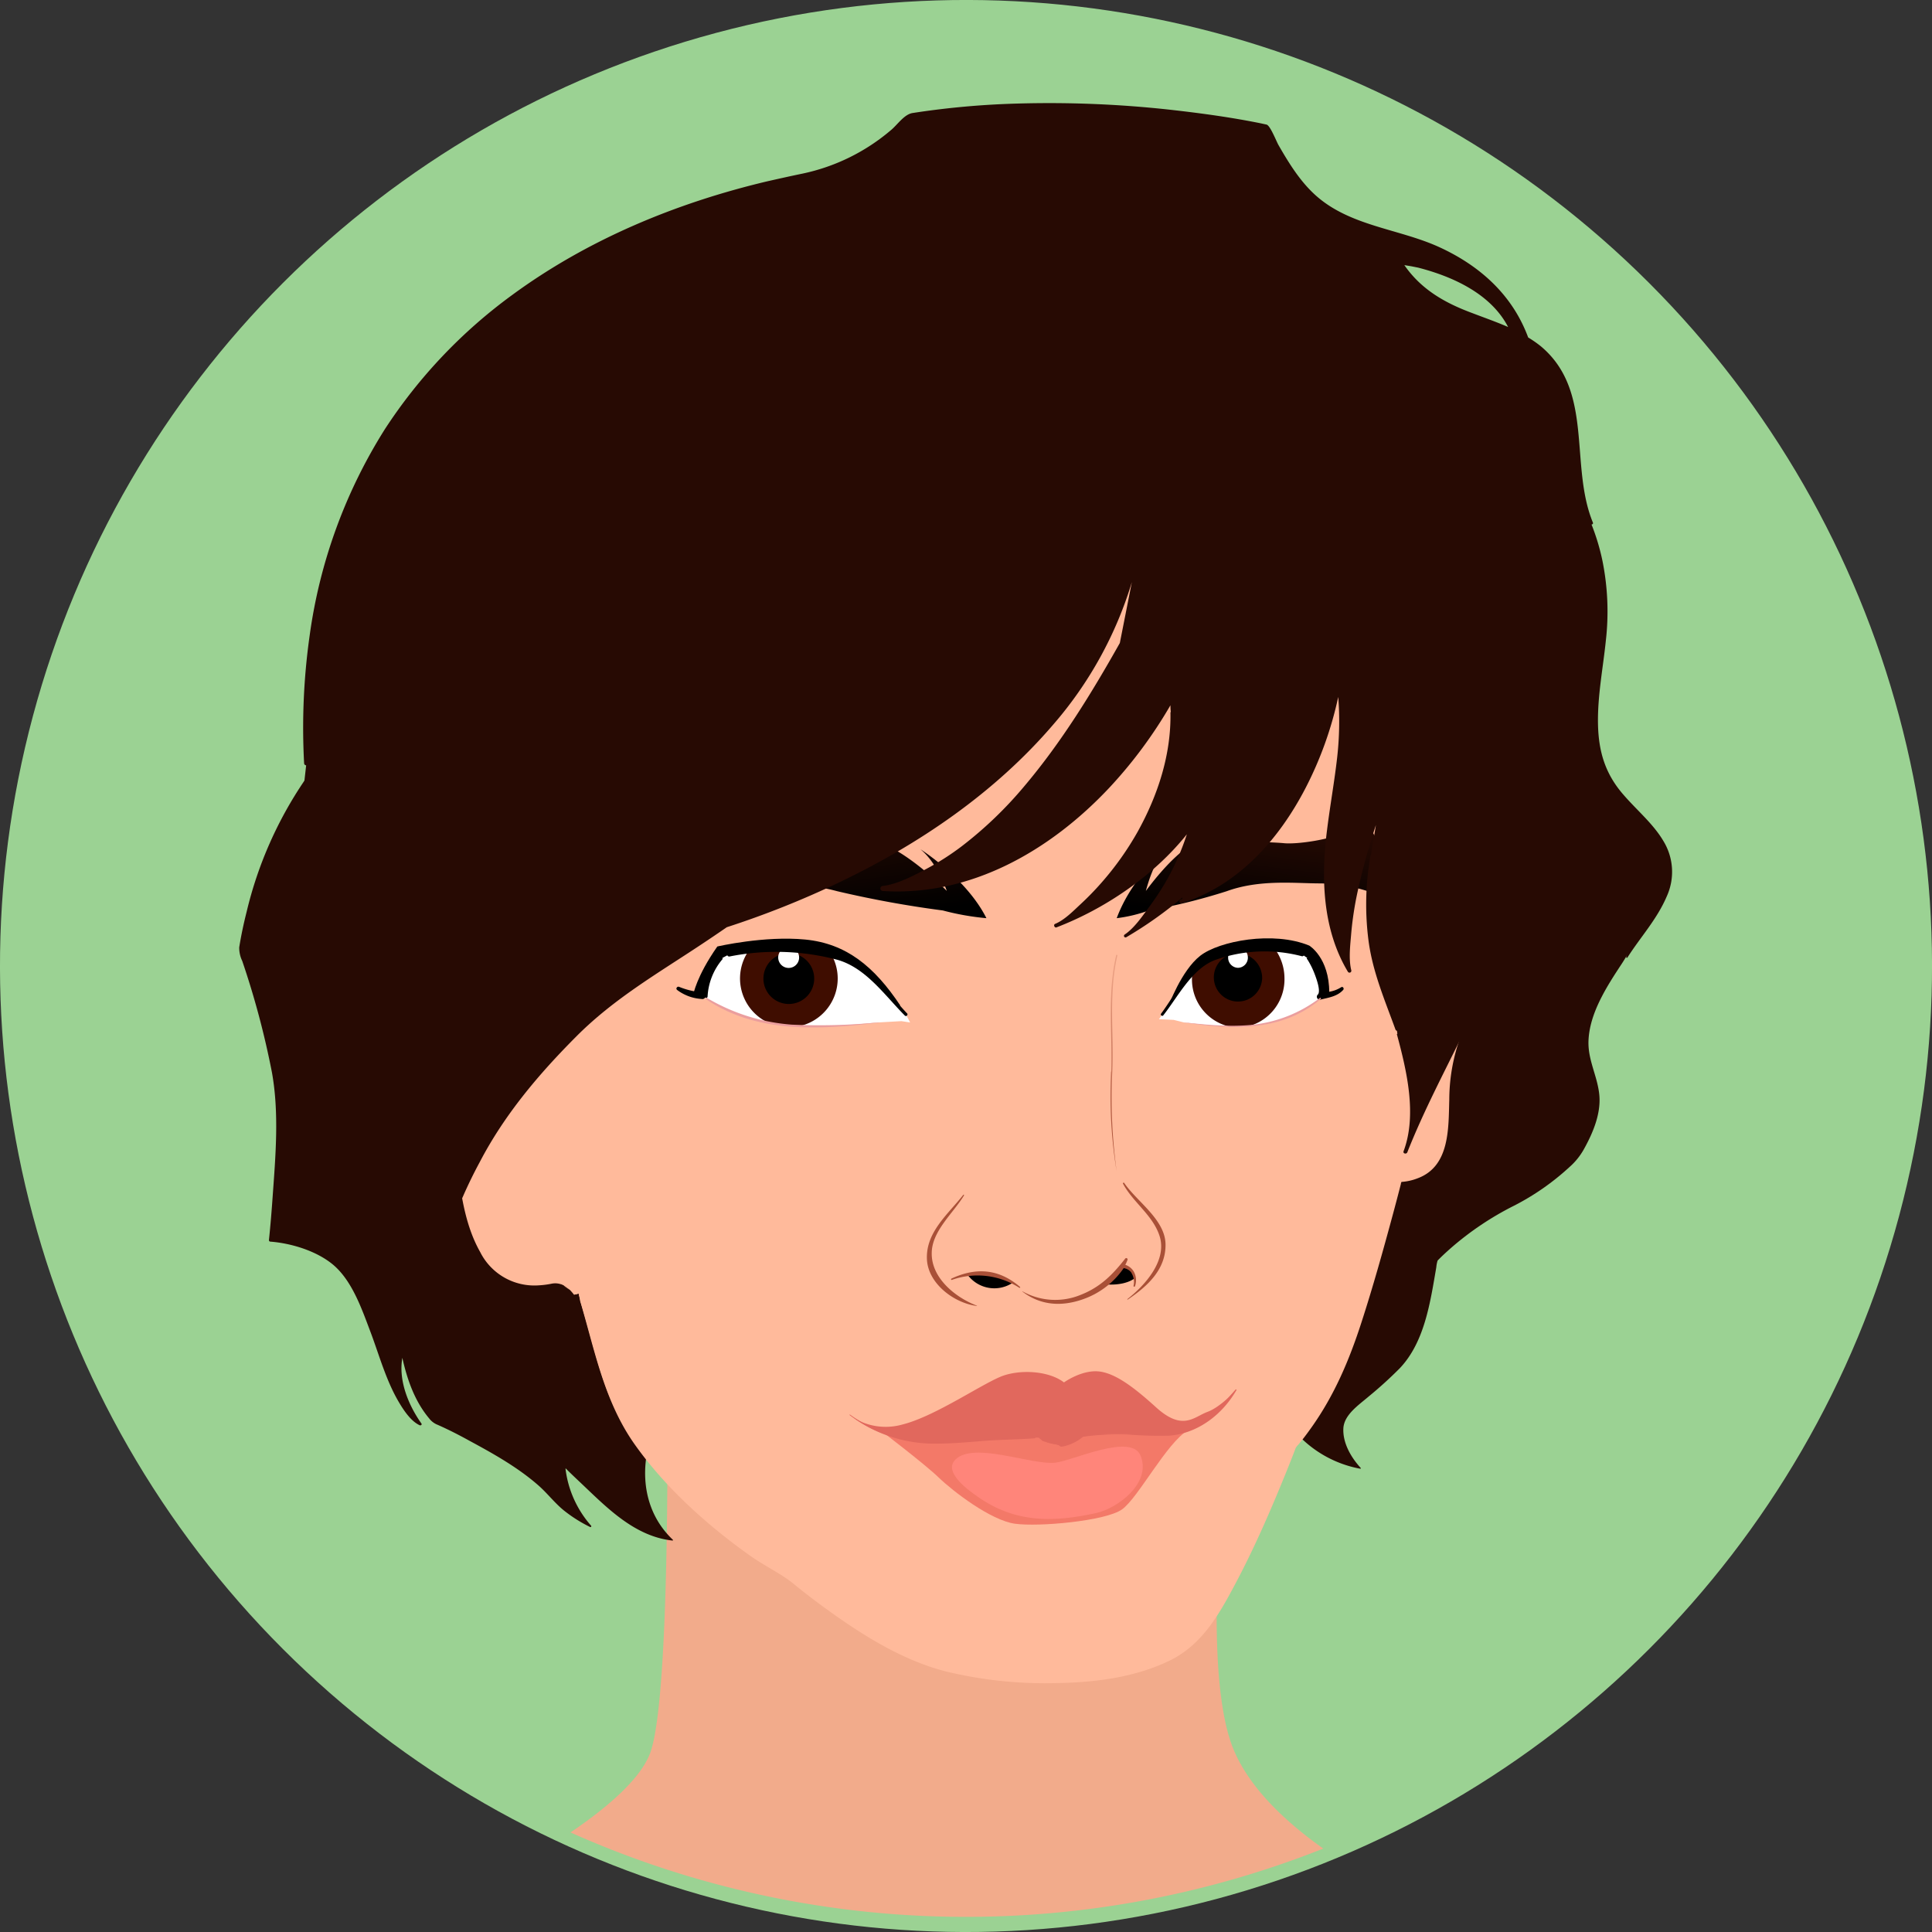 <svg xmlns="http://www.w3.org/2000/svg" xmlns:xlink="http://www.w3.org/1999/xlink" viewBox="0 0 380.54 380.54"><rect x="0" y="0" width="380.54" height="380.54" fill="#333333" stroke="none"/><defs><style>.cls-1{fill:#9bd293;}.cls-2{fill:#f2ab8b;}.cls-3{fill:#270a03;}.cls-4{fill:#ffba9b;}.cls-5{fill:url(#linear-gradient);}.cls-6{fill:#f37968;}.cls-7{fill:#ff857a;}.cls-8{fill:#e1685d;}.cls-9{fill:url(#linear-gradient-2);}.cls-10{fill:url(#linear-gradient-3);}.cls-11{fill:#fff;}.cls-12{fill:#3f0d00;}.cls-13{fill:#eb9e9e;}</style><linearGradient id="linear-gradient" x1="206.07" y1="225.37" x2="206.07" y2="192.7" gradientUnits="userSpaceOnUse"><stop offset="0" stop-color="#a95037"/><stop offset="1" stop-color="#e99e81"/></linearGradient><linearGradient id="linear-gradient-2" x1="249.45" y1="161.48" x2="246.84" y2="181.55" gradientUnits="userSpaceOnUse"><stop offset="0" stop-color="#270a03"/><stop offset="1"/></linearGradient><linearGradient id="linear-gradient-3" x1="-864.68" y1="160.65" x2="-867.52" y2="182.54" gradientTransform="matrix(-1, 0, 0, 1, -709.61, 0)" xlink:href="#linear-gradient-2"/></defs><g id="Capa_2" data-name="Capa 2"><g id="Avatar_13"><circle class="cls-1" cx="190.27" cy="190.27" r="190.27" transform="translate(-78.81 190.27) rotate(-45)"/><path class="cls-2" d="M242.51,343.38c-6.8-19.28.61-71.2.61-71.2l-111.82-8.9s1.24,68.23-3.09,81.58c-1.68,5.2-8.34,11-15.84,16.07a190.79,190.79,0,0,0,148.27,3.18C252.92,358.64,245.39,351.54,242.51,343.38Z"/><path class="cls-3" d="M181.27,30.46s-39.78,11.81-51.21,17.33S89.49,79.69,82.8,87.57s-18.12,56.32-18.12,56.32l-4.22,9.59a.32.32,0,0,0-.38.11,78.08,78.08,0,0,0-11.5,26c-.59,2.33-1.09,4.68-1.46,7a5.94,5.94,0,0,0,.59,2.68,166.15,166.15,0,0,1,5.86,22c1.43,8,.71,16.4.13,24.46-.2,2.85-.43,5.7-.73,8.54a.29.29,0,0,0,.28.29c4.13.32,9,1.81,12.23,4.44,3.82,3.13,5.73,8.69,7.42,13.15,1.83,4.82,3.16,9.93,5.87,14.37.91,1.49,2.23,3.44,3.9,4.21.2.09.5-.12.34-.34-2.53-3.56-4.56-8.44-3.76-12.94.94,4.26,2.45,8.57,5.28,11.93a3.87,3.87,0,0,0,1.69,1.27c2.13.94,4.2,2,6.26,3.14,4.73,2.55,9.61,5.29,13.65,8.86,1.87,1.66,3.33,3.67,5.36,5.19a27.68,27.68,0,0,0,4.7,2.91.17.17,0,0,0,.21-.27,20.75,20.75,0,0,1-5-11.06c0-.09,0-.16,0-.22l.33.33c1,1,2.08,2,3.13,3,5,4.76,10.35,10.13,17.61,10.91.08,0,.11-.11.06-.16-4.68-4.42-6.2-10.62-5.14-16.86,0,0,0,0,0-.05l10.62-29.11L218.69,45S203.33,24.15,202.54,23,181.27,30.46,181.27,30.46ZM323.48,179.1l1.16-12.36-5.91-9.06-7.48-2.76-24.42,10.24-27.57,43.33-4.73,72.85s0,0,0,0a22.52,22.52,0,0,0,13.39,7.95.1.1,0,0,0,.09-.16c-1.91-2.07-3.57-4.94-3.41-7.82.16-2.69,3.1-4.62,4.95-6.22a80.15,80.15,0,0,0,6.18-5.61c4.91-5.19,6-13.08,7.17-19.85a6.44,6.44,0,0,1,.26-1.34c.77-.8,1.59-1.55,2.42-2.29a59.46,59.46,0,0,1,12.66-8.53,49,49,0,0,0,10.86-7.57,13.25,13.25,0,0,0,2.86-3.52c1.85-3.32,3.53-7.29,3-11.17-.46-3.53-2.22-6.55-2.08-10.22.21-5.43,3.59-10.67,6.5-15.08a29.28,29.28,0,0,0,4.32-10.54A.27.27,0,0,0,323.48,179.1Z"/><path class="cls-4" d="M287.62,199.83l-3.55-57.9c-.52-3.68-7.88-17.86-15.23-23.11s-23.63-12.08-32-13.66-16.28,3.68-16.28,3.68L201.09,124.6s-27.83,20-32.56,22.58S133.87,167.66,127,171.86c-3.65,2.25-6.55,7.81-8.46,12.49a27.7,27.7,0,0,0-9.39,2.22c-2.63,1.05-13.13,15.75-14.18,18.9s-5.12,21.14-5.12,21.14c2,11.82,3.54,29.15,19.69,25.6,1.18.79,2.76,1.58,3.55,2.76l.87-.2.31,1.38c3.54,11.42,4.73,20.88,12.6,30.33,7.09,9.06,18.52,18.91,28.76,24.42,0,0,15.75,13.39,28.75,17.33s43.33,5.52,52.78-7.09c8.15-10.86,17.73-36.23,17.73-36.23A62.18,62.18,0,0,0,264,270.73c4.34-9.06,11.82-38.21,11.82-38.21s5.52,0,7.88-4.73.79-15.36,2.76-20.48S287.62,199.83,287.62,199.83Z"/><path class="cls-4" d="M157.51,288.73c15.84-9.68,17.39-36,3.46-58.78s-38-33.39-53.89-23.71c-12,7.32-15.79,24.19-10.88,41.83,2.75,3.61,6.88,5.57,13.38,4.14,1.18.79,2.76,1.58,3.55,2.76l.87-.2.31,1.38c3.54,11.42,4.73,20.88,12.6,30.33.5.64,1,1.29,1.57,1.93C138.66,293.3,149.22,293.8,157.51,288.73Z"/><path class="cls-4" d="M264,270.73c4.34-9.06,11.82-38.21,11.82-38.21s5.52,0,7.88-4.73.79-15.36,2.76-20.48,1.18-7.48,1.18-7.48l-.07-1.14c-.34-.2-.68-.4-1-.58-13.68-6.92-34.54,6.79-46.59,30.61s-10.73,48.75,2.95,55.67a18.19,18.19,0,0,0,11.7,1.42l.35-.9A62.18,62.18,0,0,0,264,270.73Z"/><path class="cls-4" d="M211.07,249.59S199.78,249.33,199,243s1.84-9.71,2.1-16.8-.78-16.81-.26-23.9a81.6,81.6,0,0,0,.26-10.77L217.37,190v14.18c0,4.2.79,13.39.27,17.85a42.82,42.82,0,0,0,.78,12.35c.53,2.36,3.16,6,1.58,10.24A10.8,10.8,0,0,1,211.07,249.59Z"/><path class="cls-4" d="M198.21,235.14s8.14-5,20.21-.78l.53-2.1s-10.77-3.42-20,.52Z"/><path class="cls-4" d="M127.31,192a19.88,19.88,0,0,0,12.21,3.54c7.09-.39,19.69,1.19,19.69,1.19L179.69,201s15.36-7.48,14.18-19.7c0,0-9.85-6.3-11-6.3s-10.63-4.33-12.21-4.33-9.06-3.55-19.3-2-18.51,3.54-20.48,4.73S127.31,192,127.31,192Z"/><path class="cls-4" d="M228.93,199.83s-7.48-7.09-6.7-15.37c0,0,5.12-4.33,7.09-7.48s19.3-5.12,19.3-5.12,11.82-.79,13-.79h7.48l4.34,9.06-1.18,8.27s-5.13,8.28-12.61,8.28S228.93,199.83,228.93,199.83Z"/><path class="cls-4" d="M184,243.55c2.29-2.38,5.4-7.4,7.49-10.24,2.91-3.95,3.18-6.76,4.74-11.43,2.17-6.5,3-16.78.31-23.17-4.57-.26-8.94,5.21-11.84,8.11-4.09,4.07-7.3,8.87-8.29,14.65-1.41,8.3,0,21.16,7.59,26.41Z"/><path class="cls-4" d="M229.32,242.37c-2.71-3.5-9.16-7.05-9.45-11.82A83.84,83.84,0,0,1,218.69,214c.39-7.88.39-13,.39-13s3.42,4.33,5.38,7.09,11.3,9.06,12.08,17.33-1.83,15.23-7.61,22.84a5.82,5.82,0,0,0,0-3.94Z"/><path class="cls-4" d="M158.55,309.46c-4.72-5.78-14.18-21-23.63-43.59,0,0-10-13.13-14.18-17.33s-10.5-13.66-11-15.76l-.52-2.1s-7.36,0-7.36-7.35c0,0,.53-5.25-2.62-6.3-2.18-.73-6.11,3.05-8.5,6-.5,2.15-.82,3.6-.82,3.6,2,11.82,3.54,29.15,19.69,25.6,1.18.79,2.76,1.58,3.55,2.76l.87-.2.31,1.38c3.54,11.42,4.73,20.88,12.6,30.33,7.09,9.06,18.52,18.91,28.76,24.42,0,0,11.57,9.84,23.06,15.13l.31-.29S163.28,315.23,158.55,309.46ZM287.62,199.83l-.34-5.57c-2.44-1.15-4.61-1.92-5.83-2.44-3.68-1.58-7.36,2.62-7.36,2.62s.53,6.83,1.58,21.54-7.35,25.21-11,29.93-9.45,22.58-12.6,37.29c-3,14-13.64,35.67-14.63,37.65,8.11-11,17.52-35.94,17.52-35.94A62.18,62.18,0,0,0,264,270.73c4.34-9.06,11.82-38.21,11.82-38.21s5.52,0,7.88-4.73.79-15.36,2.76-20.48S287.62,199.83,287.62,199.83Z"/><path class="cls-4" d="M266.74,132.08c-1.18-.4-10.24,4.72-11,6.3l-19,26.43a29,29,0,0,0-4.27-4l-6.3,7.49-17.72,14.57a25.29,25.29,0,0,0,16.15-5.12c2.7-2,5-3.91,6.83-5.57l-8.8,12.26s10.63-.39,20.48-10.63S260.44,164.38,264,151,267.92,132.47,266.74,132.08Zm-59.08,15c9.85-14.17,16.54-20.87,17.72-22s5.12-15.36,2-16.94a13.37,13.37,0,0,0-4.57-.46,20.18,20.18,0,0,0-2.25,1.25L201.09,124.6s-27.83,20-32.56,22.58S133.87,167.66,127,171.86c-3.65,2.25-6.55,7.81-8.46,12.49a27.7,27.7,0,0,0-9.39,2.22c-2.63,1.05-13.13,15.75-14.18,18.9s-5.12,21.14-5.12,21.14A120.36,120.36,0,0,0,92.49,240l.16,0s13.78-26.39,45.29-44.51l8.67-7.87s18.12-5.91,25.21-13.4S197.81,161.23,207.66,147Zm74,36.24c-.79-2-1.58-7.09-3.55-9.45-1-1.25-3.74-2.5-6.11-3.22a2.75,2.75,0,0,0-.58-1.11c-1.58-1.58-5.52-1.18-6.7,1.18l.79,20.87a42.76,42.76,0,0,1,1.56-5.12c1,6.6,3.13,15.39,5.53,20.88,2.76,6.3,3.94,18.91,3.94,18.91l5.12-22.85S282.5,185.25,281.71,183.28Zm-50-40.17c10.63-26.39,1.18-17.33,0-16.55s-13,18.52-16.55,23.24-17.33,19.3-19.3,19.7-10.24,3.94-11.82,4.72l4.73,2.76S221.05,169.5,231.69,143.11Z"/><path class="cls-4" d="M112.25,254.1a5,5,0,0,0-1.25-.88C111.4,253.51,111.84,253.8,112.25,254.1Zm-2.26-2a.44.44,0,0,0-.52-.29c-3.32.45-6.61.55-9.61-1.16a13.81,13.81,0,0,1-5.23-6.29c-2.66-5.54-3.37-11.84-4.58-17.8,0-.18-.36-.14-.34.05.87,6.75,1.47,14,4.87,20a11.93,11.93,0,0,0,11.53,6.56,17.08,17.08,0,0,0,2.56-.33,3.58,3.58,0,0,1,2.33.33A3,3,0,0,1,110,252.1Zm2.26,2a7.41,7.41,0,0,1,.83.92s.15,0,.1-.08A4.25,4.25,0,0,0,112.25,254.1Zm-10.63-32.64c1,1.62,0,3.78.68,5.65a9,9,0,0,0,2.51,3.37,15.09,15.09,0,0,1,3.89,5.61c0,.12.23.07.19-.05-1.14-3.58-4.55-5.68-5.63-9.19a7.37,7.37,0,0,1-.08-3.27c.24-1.49.34-1.39-.53-2.72-1.59-2.46-2.78-5.21-4.69-7.45-.21-.24-.59.07-.44.34C98.92,216.3,100.11,219,101.62,221.46ZM98.9,235a.1.1,0,0,0,.1-.17c-2.48-1.55-2.06-6.43-2.15-8.89-.09-2.79.09-5.58,0-8.36a.23.23,0,0,0-.45,0,70.18,70.18,0,0,0,0,10.15C96.54,229.8,96.75,233.8,98.9,235ZM287.73,199.8c-.05-.14-.27-.08-.22.06.81,2.63-.71,5.74-1.49,8.17-1,3.23-.91,6.88-1,10.23-.16,3.73-.13,8.08-2.66,11.09a8.93,8.93,0,0,1-6.51,2.88.28.28,0,0,0-.28.21c-3,11.33-6,22.74-10,33.73A57.58,57.58,0,0,1,254.7,284.6a10.69,10.69,0,0,0-1.22,3q-1.8,4.53-3.74,9c-3.27,7.53-6.75,15.09-11.25,22a21.08,21.08,0,0,1-7.44,7.19,36.21,36.21,0,0,1-10.81,3.68,80,80,0,0,1-24.56.56,57.6,57.6,0,0,1-22.63-7.41,123.36,123.36,0,0,1-15.71-10.82,33.26,33.26,0,0,0-4.15-2.71,91.67,91.67,0,0,1-11.79-8.39c-6.94-5.7-13.79-12.42-18.39-20.2-4.4-7.45-6-16.16-8.64-24.32a.06.06,0,0,0-.12,0C117.14,265.94,119,276,125,284.48s14.33,16,22.93,22.07c2.75,1.94,5.89,3.37,8.48,5.49,2.3,1.89,4.68,3.68,7.1,5.42,6.9,4.94,14.47,9.61,22.76,11.75a83.2,83.2,0,0,0,21.9,2.3c7.52-.12,15.39-1.11,22.22-4.43,6.52-3.17,9.88-9.36,13.14-15.52,3.62-6.86,6.72-14,9.64-21.18.7-1.72,1.39-3.46,2.05-5.2a3.88,3.88,0,0,1,.52-.65c.9-1.06,1.73-2.18,2.54-3.32,4.54-6.37,7.48-13.32,9.87-20.71,2.27-7,4.25-14.09,6.17-21.19.54-2,1.08-4.05,1.6-6.08,0-.15.08-.29.11-.43a10.73,10.73,0,0,0,3.26-.74c6.31-2.39,6-9.89,6.17-15.47A36.37,36.37,0,0,1,287.07,206C287.66,204.18,288.31,201.69,287.73,199.8Z"/><path class="cls-4" d="M225.25,250.11c-1.83-3.67-4.72-3.15-4.72-3.15-8.67,9.72-18.65,4.2-18.65,4.2a13.46,13.46,0,0,0-8.66-2.89,18.26,18.26,0,0,0-9.19,2.37c.52,3.41,6,6.3,6,6.3s6.67,5.25,14.51,6.54c.83,1.26,3,4.49,3.88,4.49s.84-3,1.67-4.37c7.82-1.13,12.25-8,12.25-8,2.88-.79,5.77-7.09,5.77-7.09Z"/><path d="M190.52,251a6.53,6.53,0,0,0,9.06,1.58L198.4,252A14.3,14.3,0,0,0,190.52,251Zm30.33-1.77L218.69,252l-.59,1c3.74.2,5.32-1.18,5.32-1.18C223.42,249.65,220.85,249.26,220.85,249.26Z"/><path class="cls-4" d="M188,246.76a17,17,0,0,0,3.4-8.16c.38-4-1.45-3.21-3.22-.79-1.63,2.22-4.63,4.32-4.81,7.32S186,249,188,246.76Z"/><path class="cls-4" d="M225.8,246c-2-1.37-2.79-3.65-3.26-5.87-1-4.54,2.49-1.56,4,.19.85,1,2.31,2.58,2.44,4C229.16,246.66,227.7,247.33,225.8,246Z"/><path class="cls-5" d="M183.52,246.85c0-4.36,4.26-7.9,6.36-11.4.05-.08-.08-.19-.14-.11-3,3.81-7.35,7.31-7.17,12.6.16,4.87,5.38,8.75,9.86,9.29,0,0,0,0,0-.05C188.19,255.57,183.46,251.75,183.52,246.85ZM221.43,233a.14.14,0,0,0-.24.14c2,3.72,5.87,6.19,7.2,10.29,1.57,4.83-2.88,9.75-6.33,12.45-.05,0,0,.13.07.09,3.86-2.6,7.54-5.91,7.44-10.94C229.47,240.18,223.87,236.62,221.43,233Zm-34.05,18.88a.12.12,0,0,0,.09.22,15.16,15.16,0,0,1,13.3,1.55c.11.07.24-.09.14-.17C196.77,249.92,192.27,249.56,187.38,251.85Zm35.46-1.19a3.43,3.43,0,0,1,.43,2.56.15.15,0,0,0,.29.08,3.5,3.5,0,0,0-.26-2.9,3.06,3.06,0,0,0-1.65-1.3,7.65,7.65,0,0,0,.44-1c.08-.24-.27-.46-.44-.25-2.46,3.14-4.86,5.59-8.66,7.11a13.19,13.19,0,0,1-11.62-.65s-.06,0,0,.05c3.58,2.76,7.73,3,11.91,1.53a16.12,16.12,0,0,0,8.06-6.16l.42.12A2.29,2.29,0,0,1,222.84,250.66Zm-4-39.61a92.81,92.81,0,0,0,1.1,19.63s0,0,0,0a105.66,105.66,0,0,1-.86-19.63c.32-7.7-.75-15.26,1-22.88,0-.14-.19-.21-.22-.06C218.09,195.69,219.12,203.36,218.89,211.05Z"/><path class="cls-6" d="M173.09,281.48s9,6.83,11.8,9.54,10.27,8.44,15,9.1,17.88-.53,21.1-2.81,8.78-13.14,13.06-15.64l-8.09-1.81-21-1.66-19,2.08Z"/><path class="cls-7" d="M216,298c-8.59,1.9-16.06,2-23.47-3.23-1.67-1.17-6.86-4.8-4.34-7.29,3.63-3.6,15,1.14,19.67.62,3.42-.38,15-5.93,16.81-1.36C226.8,292.11,220.24,297,216,298Z"/><path class="cls-8" d="M168.17,279.26l-.78-.57A7,7,0,0,0,168.17,279.26Zm69.64-1.16c-2.66,1-4.84,3.8-10-.81-4-3.63-7.94-6.8-11.35-7.16s-6.89,2.16-6.89,2.16c-2.83-2.18-8.07-2.59-11.78-1.39s-13.37,8-20,9.67a12.13,12.13,0,0,1-9.67-1.31c11.08,7.93,22.79,3.27,35.6,3.9l.84,0,.72.59a18.59,18.59,0,0,0,3.66.89,11.71,11.71,0,0,0,3.82-1.7h.43c12.14-2,21.17,3.76,30.21-9.11C243.45,273.8,240.47,277.13,237.81,278.1Z"/><path class="cls-8" d="M203.78,283c-5.92-.95-12.3.37-18.26.54-6.61.18-12.66-1-18.1-4.91-.06-.05-.12.05-.06.1a27.51,27.51,0,0,0,16.93,5.62c3.08,0,6.15-.27,9.22-.52,3.42-.28,6.85-.27,10.26-.53A.15.15,0,0,0,203.78,283Zm39.58-9.3c-2.08,2.39-4.13,4.72-7,6.28a22.29,22.29,0,0,1-7.43,2.1c-5,.84-10.19,0-15.28.65.37-.31.72-.63,1-.95.16-.17,0-.47-.25-.34-3,1.69-5.6,3.74-9.14,2.24,0,0-.08.05,0,.07a10.54,10.54,0,0,0,2.65.74c1.32.24.44.62,1.69.37a9.13,9.13,0,0,0,3.73-1.87,50.91,50.91,0,0,1,8.9-.43,80.82,80.82,0,0,0,8.08.22c5.64-.45,10.41-4.13,13.2-8.92C243.63,273.75,243.46,273.59,243.36,273.71Z"/><path class="cls-9" d="M269.2,161.88a22,22,0,0,0-4.74,2.1c-2.08,1.32-8.9,2.37-11.57,2.1s-13.94-.52-16.61-.26c-2.15.21-6.38,4-10.58,9.66.58-2.19,1.84-6,3.83-8.21,0,0-6.67,5.71-9.57,13.58a28.7,28.7,0,0,0,6.33-1.52,117.77,117.77,0,0,0,15.33-3.79C248.14,173.17,255,174,260,174a31.9,31.9,0,0,1,11,2.1c1.19.53,2.67,6.57,2.67,6.57A30.91,30.91,0,0,0,269.2,161.88Z"/><path class="cls-10" d="M127.47,161.88a36.48,36.48,0,0,1,6.44,2.1c2.81,1.32,12.07,2.37,15.69,2.1s18.91-.52,22.53-.26c2.91.21,8.66,4,14.36,9.66-.8-2.19-2.5-6-5.2-8.21,0,0,9.05,5.71,13,13.58a51,51,0,0,1-8.59-1.52,208.45,208.45,0,0,1-20.79-3.79C156,173.17,146.78,174,139.94,174a56.87,56.87,0,0,0-14.89,2.1c-1.61.53-3.62,6.57-3.62,6.57S118.61,172.38,127.47,161.88Z"/><path d="M230.11,198.25s2.56-7.09,6.3-10,14.38-4.93,21.47-2c0,0,3.94,2.36,3.94,9.25L253,197.66C252.17,197.86,230.11,198.25,230.11,198.25Z"/><path class="cls-11" d="M260,196a13,13,0,0,0-2.36-7.21L256.5,188A26.77,26.77,0,0,0,238,189.19c-3.55,2.36-6.3,7.09-9.06,10.64l-.66.92,2.89.13,2.1.52c9.79,1.18,18.41,1.95,26.64-4.61A2.56,2.56,0,0,1,260,196Z"/><path class="cls-12" d="M253,192.75a9.91,9.91,0,0,0-1.86-5.8A27.11,27.11,0,0,0,238,189.19a17.17,17.17,0,0,0-3.22,2.92c0,.21,0,.42,0,.64a9.51,9.51,0,0,0,7.25,9.42c1.35,0,2.68,0,4-.07A9.54,9.54,0,0,0,253,192.75Z"/><path class="cls-12" d="M243.85,201.26a8.3,8.3,0,0,0,8.06-8.51,8.77,8.77,0,0,0-2.24-5.88A27.05,27.05,0,0,0,238,189.19a14.86,14.86,0,0,0-2,1.62,9.53,9.53,0,0,0-.21,1.94A8.3,8.3,0,0,0,243.85,201.26Z"/><path d="M248.6,192.75a4.76,4.76,0,1,1-4.75-5A4.89,4.89,0,0,1,248.6,192.75Z"/><path d="M247.21,192.75a3.37,3.37,0,1,1-3.36-3.55A3.46,3.46,0,0,1,247.21,192.75Z"/><path class="cls-11" d="M243.85,190.63a2,2,0,0,0,1.94-2,2.09,2.09,0,0,0-.56-1.45,27.64,27.64,0,0,0-3.17.64,2.13,2.13,0,0,0-.16.81A2,2,0,0,0,243.85,190.63Z"/><path d="M229.12,200c2.88-3.64,5.62-9.15,10.16-10.89a28.83,28.83,0,0,1,17.12-.77.36.36,0,0,0,.2-.7c-5.59-2.07-12.06-1.56-17.56.59-4.76,1.86-7.47,7.56-10.35,11.44-.19.25.24.58.43.33Z"/><path d="M257.48,188.92A16.2,16.2,0,0,1,259,192c.3.79,1.16,3.17.6,3.87a.58.58,0,0,0,.56,1c1.59-.39,3.27-.62,4.41-1.9.23-.27-.07-.73-.4-.52a6.22,6.22,0,0,1-2.54.92l-1.13.2q-.56.28-.27-.27c0-.33,0-.66-.1-1a13.48,13.48,0,0,0-2.28-5.6c-.17-.25-.57,0-.41.24Z"/><path class="cls-13" d="M233.26,201.42c9.42,1.36,19.15,1.89,26.88-4.65.12-.1,0-.3-.16-.21a26.6,26.6,0,0,1-13.32,5.29c-4.44.46-9,0-13.4-.47,0,0,0,0,0,0Z"/><path d="M136.56,195.89s.59-3.55,4.73-9.46c0,0,9.26-2.16,17.33-1.37s13.59,5.31,18.71,13l-20.09-.19Z"/><path class="cls-11" d="M178.44,199.83c-3.49-3.55-7-8.28-11.46-10.64A42,42,0,0,0,143.57,188l-1.49.79a11.22,11.22,0,0,0-3,7.48l-.21-.05a2.43,2.43,0,0,1,0,.38l.18.07c10.46,6.69,21.41,5.9,33.87,4.72l4.63-.26,1.71.26Z"/><path class="cls-12" d="M165,192.75a9.52,9.52,0,0,0-1.13-4.52,42.85,42.85,0,0,0-16.38-1,9.6,9.6,0,0,0,3.8,14.19,43.74,43.74,0,0,0,6.19.69A9.61,9.61,0,0,0,165,192.75Z"/><path class="cls-12" d="M155.34,201.26a8.5,8.5,0,0,0,7-13.39,43.13,43.13,0,0,0-13.29-.81,8.5,8.5,0,0,0,6.32,14.2Z"/><path d="M160.37,192.75a5,5,0,1,1-5-5A5,5,0,0,1,160.37,192.75Z"/><path d="M158.89,192.75a3.55,3.55,0,1,1-3.55-3.55A3.55,3.55,0,0,1,158.89,192.75Z"/><path class="cls-11" d="M153.28,188.58a2.06,2.06,0,1,0,3.39-1.56c-.8-.07-1.63-.12-2.49-.14A2.06,2.06,0,0,0,153.28,188.58Z"/><path d="M178.66,199.61c-4-4.27-7.66-9.78-13.52-11.56-6.89-2.09-14.77-2.53-21.68-.43a.41.41,0,0,0,.22.78,47,47,0,0,1,21.19.63c5.67,1.57,9.37,7,13.35,11,.28.28.71-.15.44-.44Z"/><path d="M141.89,188.61a11.71,11.71,0,0,0-3.08,7.67l.35-.27-.16.11a.68.68,0,0,0-.49-.64,15.4,15.4,0,0,1-4.71-1.09c-.36-.19-.77.28-.45.58a8.9,8.9,0,0,0,4.81,1.79.67.67,0,0,0,.75-.3l.1.09a.28.28,0,0,0,.36-.27,12.36,12.36,0,0,1,2.89-7.3c.21-.26-.15-.63-.37-.37Z"/><path class="cls-13" d="M173,201.38a120,120,0,0,1-17.06.44,38.27,38.27,0,0,1-16.73-5.28.16.16,0,0,0-.16.27c10.08,6.81,22.45,6,34,4.62,0,0,0-.05,0-.05Z"/><path class="cls-3" d="M327.62,165.63c-2-3.38-5.17-6-7.77-9-3.66-4.14-5-8.58-5.1-14.08s1-11,1.55-16.39a50.42,50.42,0,0,0-.65-15.6,43,43,0,0,0-2.17-7.25c.18,0,.35-.17.28-.35-4.69-11.38.28-25.91-10.26-34.75A22.51,22.51,0,0,0,301,66.47c-3.08-8.35-9.47-14.1-17.46-17.77s-17.61-4.11-24.43-10.25c-3.05-2.75-5.25-6.33-7.28-9.86-.41-.7-1.63-3.88-2.36-4.05l-1-.22c-5.83-1.19-11.75-2-17.67-2.67A218,218,0,0,0,198,20.48a163.91,163.91,0,0,0-18.24,1.78c-1.69.26-3,2.34-4.32,3.41A39.28,39.28,0,0,1,158,34.21c-2.32.48-4.64,1-6.94,1.52-18,4.28-35.39,11.49-50.31,22.47A100.71,100.71,0,0,0,75.83,84.5,102.13,102.13,0,0,0,61,125.12a129.58,129.58,0,0,0-1.1,25.21.43.43,0,0,0,.4.42l-.44,3.93-.2.28c-.15.2.18.38.32.19,6.21-8.05,12.15-16.06,20.86-21.6,0,0,0,0,0-.05L94,117.78a0,0,0,0,0,0,0,54.69,54.69,0,0,0,5.69-13.91c.07-.12.08-.19,0-.22,0-.19.1-.37.14-.55s-.18-.25-.24-.1c-2.37,5.35-6,9.41-10.08,13.51-3.77,3.77-7.56,7.57-10,12.34.49-9.19,1.85-18,5.23-26.6A80.65,80.65,0,0,1,99.15,79c12.2-14,28.41-24.23,45.56-31.13,5.22-2.1,10.59-3.92,16-5.49a.21.21,0,0,0,.15-.27c2-.56,18.36-5.11,25-7.82,6.07-2.47,9.83-2.63,10.78-2.63C183.46,44.19,168.38,54,153.6,64.54c-13.95,9.92-27.23,21.09-36.06,36a82.74,82.74,0,0,0-7.43,16.68c0,.1,0,.16.14.15h0l0,.59h0l0,.59a101.58,101.58,0,0,0-13.92,34.06l-1,2.1a1.19,1.19,0,0,0-.08.16c-5.44,11-9.66,21.53-10.4,23.4a.29.29,0,0,0-.4.12c-6.24,12.09-10.24,25.44-10.53,39.1-.11,5.07.12,10.66,1.74,15.54a.43.43,0,0,0,.84-.12,59.66,59.66,0,0,1,9.6-28,93.8,93.8,0,0,0-4.84,35.69,59.63,59.63,0,0,0,2.81,15.94c.13.34.74.44.81,0a91.53,91.53,0,0,1,9.62-27.66c4.88-9.36,11.64-17.34,19.06-24.78s16.06-12.41,24.6-18.09q2.52-1.67,5-3.38A179.66,179.66,0,0,0,165,173.94c15.94-7.57,31-17.82,42.51-31.29a76.54,76.54,0,0,0,15.43-28l-2.37,12a0,0,0,0,0,0,0c-5.53,9.83-11.46,19.49-18.75,28.13a77.76,77.76,0,0,1-12.37,11.89,51.83,51.83,0,0,1-7,4.48c-2.54,1.34-5.66,3-8.55,3.35a.49.49,0,0,0,0,1c17.33,1.09,33-8,44.56-20.3a89.69,89.69,0,0,0,12.08-16.29V139c0,.66.06,1.11.07,1.26a.06.06,0,0,0-.07.07c.16,8.28-2.47,16.29-6.45,23.48a59.09,59.09,0,0,1-7.09,10,56.82,56.82,0,0,1-4.19,4.31c-1.45,1.35-3.14,3.09-5,3.86-.38.17-.1.83.29.68,9.35-3.59,19-10,25.67-18.33a48.67,48.67,0,0,1-4.21,9.45,52.94,52.94,0,0,1-3.32,5c-1.3,1.78-2.88,4.08-4.74,5.31a.31.31,0,0,0,.31.53,78.56,78.56,0,0,0,11.09-7.85l-.08.3-.24.08c-.47.16-.27.91.21.76,11.14-3.54,19.13-12.59,24.37-22.71a72.1,72.1,0,0,0,6.43-17.93,63.06,63.06,0,0,1-.21,11.89c-.54,4.8-1.41,9.56-2,14.35-1.2,9.4-.91,19.5,4.09,27.86a.37.37,0,0,0,.68-.29c-.55-2.28-.18-5,0-7.29a66.1,66.1,0,0,1,1.2-7.92,129.4,129.4,0,0,1,3.66-13.36l-1,6a.05.05,0,0,0-.07,0,55.37,55.37,0,0,0-.37,16.9c.84,6.15,3.2,11.6,5.29,17.37a.39.39,0,0,0,.29.25l.09.59a.1.1,0,0,0-.09.13c1.91,7.08,4,15.82,1.31,23-.18.47.56.66.74.2,3.23-8.17,7.31-15.82,11.15-23.71,3.69-7.56,6.81-15.53,7.54-24l1.38,1.84s0,0,0,.06c.2,2.84.33,5.68.27,8.53s-.06,6.06-1,8.73c-.12.35.41.48.54.15,5.21-13,16.48-23.8,17.37-38.33l.51.3.19.12a0,0,0,0,0,0,.05c2.31,4.12,4.8,8.28,6,12.89,1.28,4.89.4,10.07-.84,14.88a.14.14,0,0,0,.26.11c2.55-4,5.79-7.48,7.72-12A11.64,11.64,0,0,0,327.62,165.63ZM297.05,64.41c-2.3-1-4.7-1.84-7-2.72-5.41-2-10.1-4.64-13.44-9.47l1.39.23h0l1.3.26h0C286.18,54.47,293.67,57.89,297.05,64.41ZM275.93,52.12Z"/></g></g></svg>